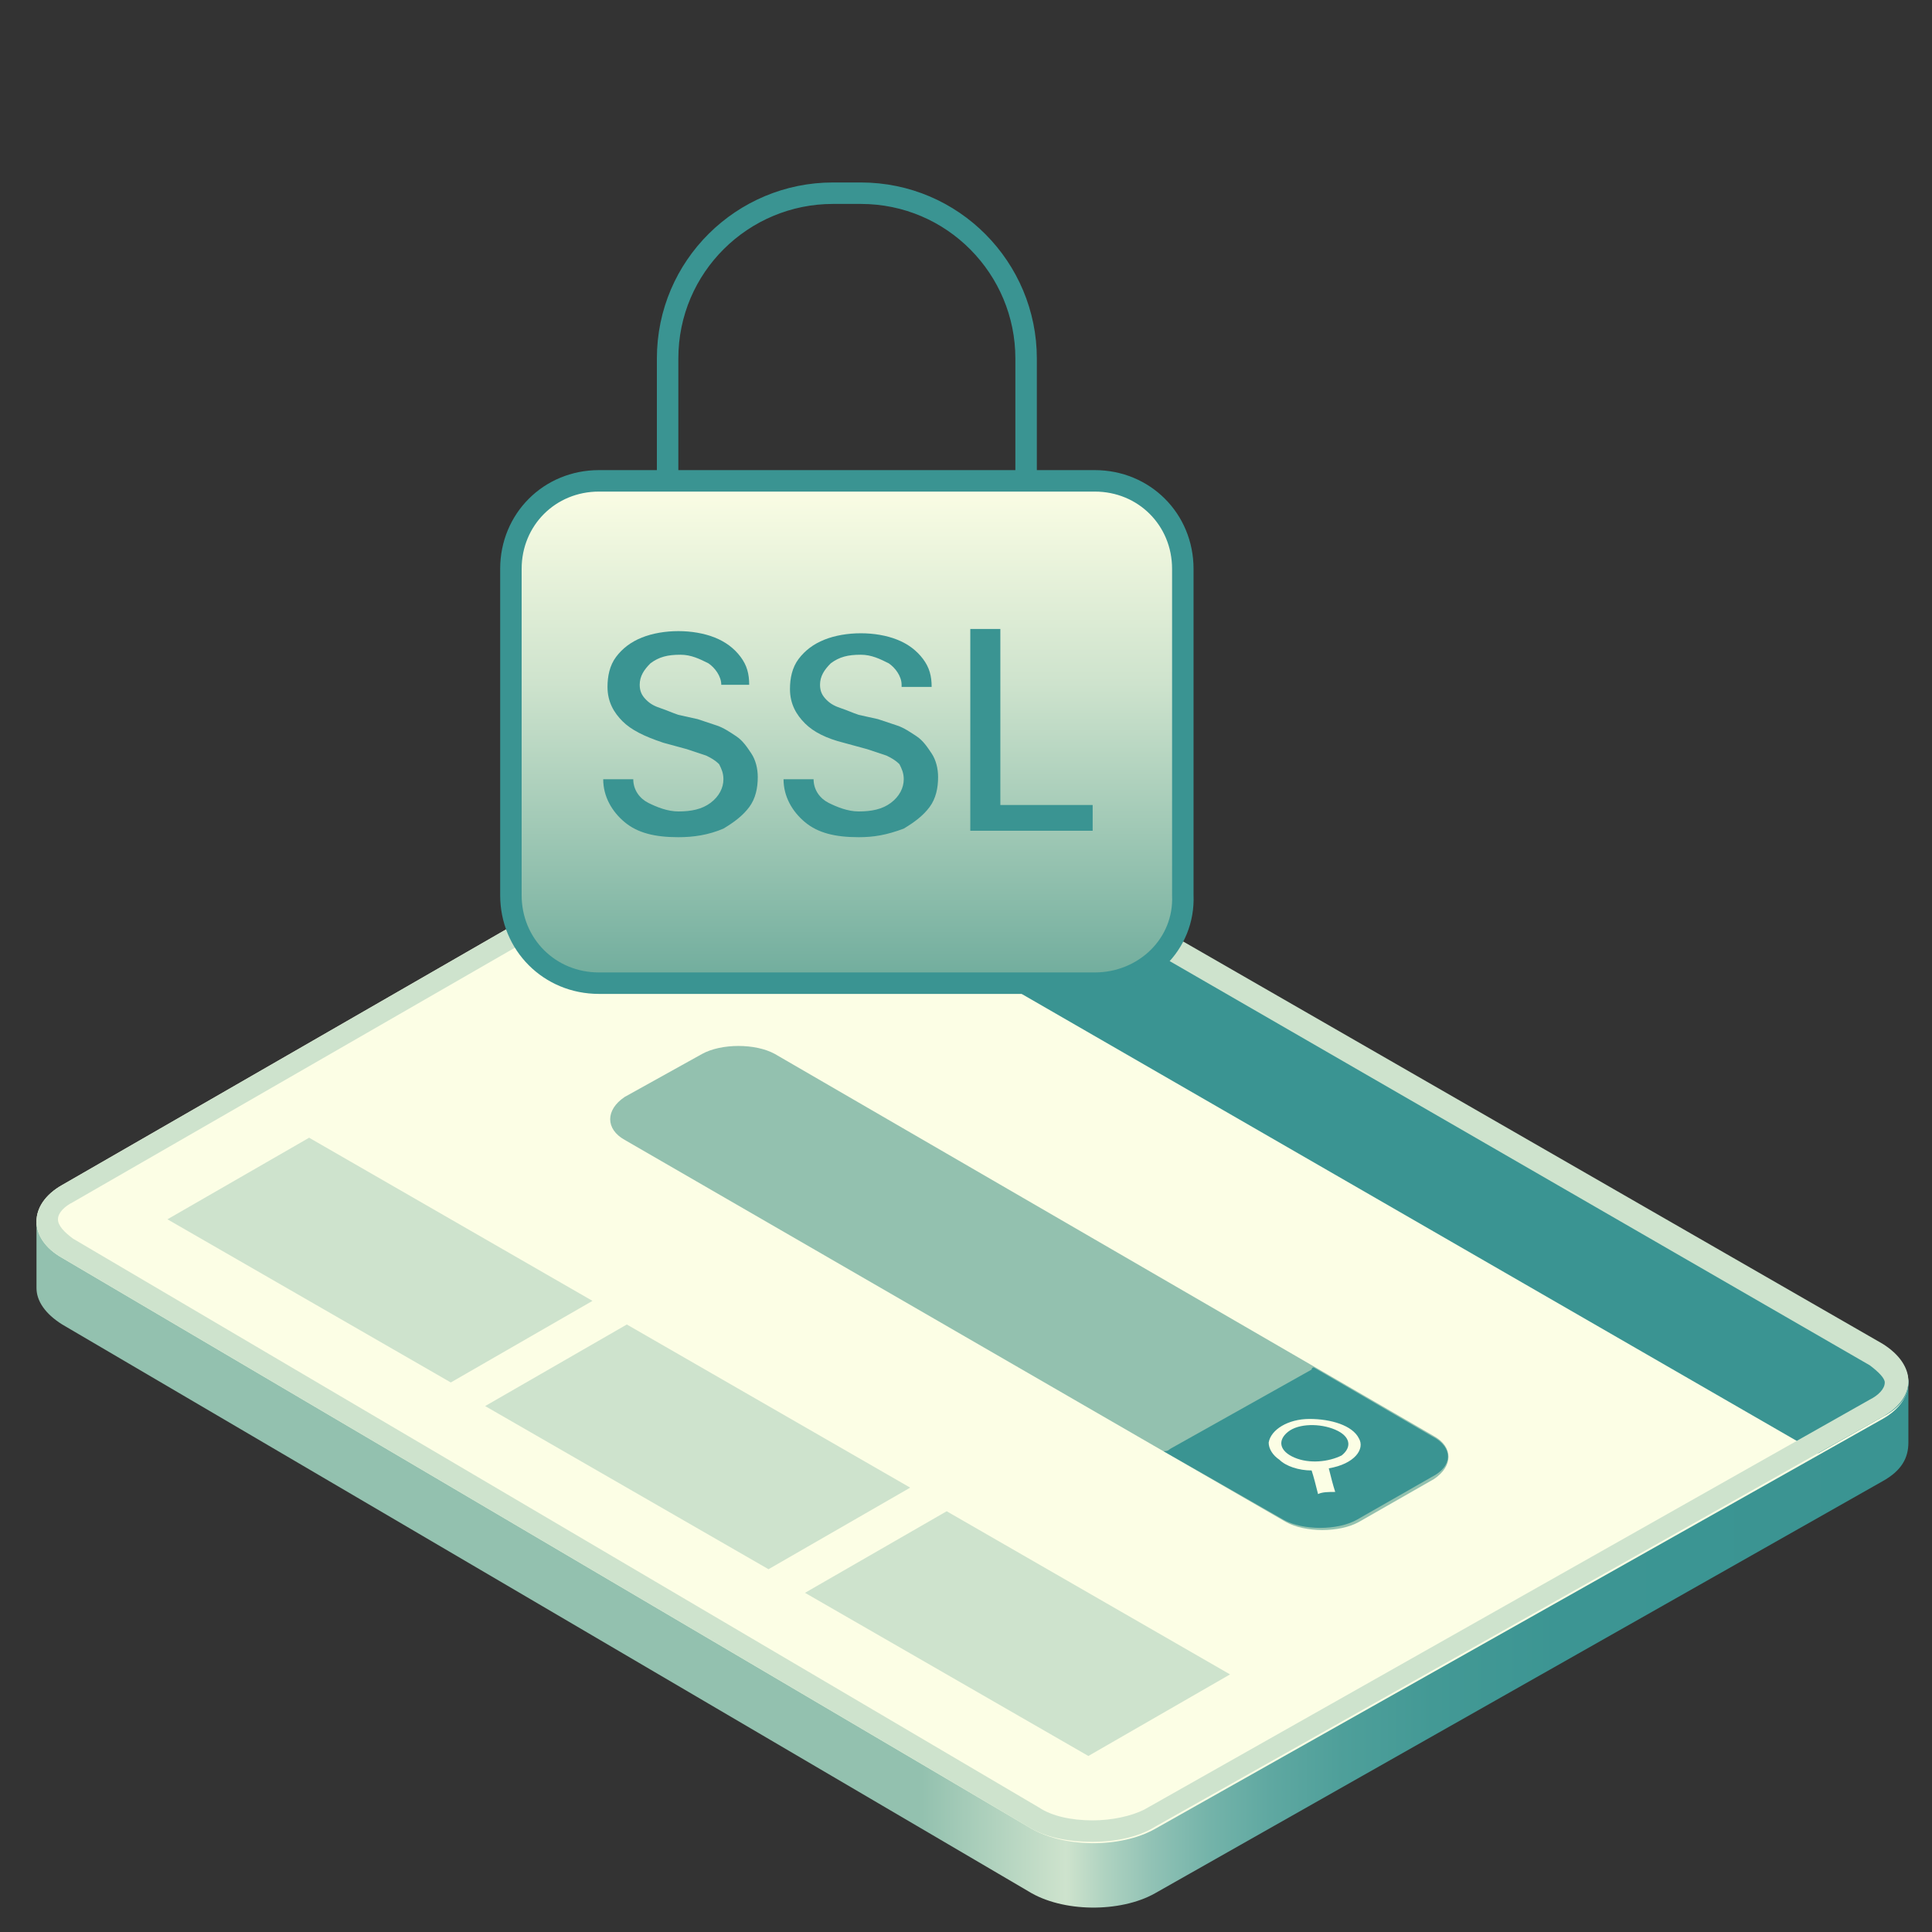 <svg width="90" height="90" viewBox="0 0 90 90" fill="none" xmlns="http://www.w3.org/2000/svg">
<rect x="0" y="0" width="90" height="90" fill="#333333" stroke="none"/>
<path d="M2.9 61.7C2.1 61.2 1.7 60.6 1.7 60C1.7 59.4 1.7 57 1.7 57L35.9 39.2C37.5 38.3 40.2 38.3 41.8 39.2L88.9 64.3C88.9 64.3 88.9 66.7 88.9 67.2C88.9 67.9 88.6 68.5 87.7 69L53.8 88.2C52.2 89.1 49.5 89.1 47.9 88.1L2.9 61.7Z" fill="url(#paint0_linear)"/>
<path d="M2.9 58.6C1.3 57.7 1.3 56.1 2.9 55.2L35.9 36.2C37.5 35.3 40.2 35.3 41.8 36.2L87.7 62.7C89.3 63.6 89.3 65.2 87.7 66.1L53.8 85.2C52.2 86.1 49.5 86.1 47.9 85.1L2.9 58.6Z" fill="#FCFEE5"/>
<path d="M87.7 62.7L41.8 36.2C40.2 35.3 37.5 35.3 35.9 36.2L32.9 37.9C33 37.9 33.1 38 33.2 38L84.7 67.7L87.7 66C89.3 65.2 89.3 63.7 87.7 62.7Z" fill="#3A9492"/>
<path d="M14.4 53L27.6 60.6L21 64.4L7.8 56.8L14.4 53Z" fill="#CEE3CD"/>
<path d="M29.2 61.7L42.4 69.3L35.8 73.1L22.6 65.5L29.2 61.7Z" fill="#CEE3CD"/>
<path d="M44.1 70.4L57.3 78L50.7 81.8L37.5 74.2L44.1 70.4Z" fill="#CEE3CD"/>
<path d="M32.7 49.1C33.6 48.6 35.2 48.6 36.1 49.1L66.8 66.9C67.7 67.4 67.7 68.3 66.8 68.9L63.3 70.9C62.4 71.4 60.8 71.4 59.9 70.9L29.1 53.1C28.2 52.6 28.2 51.7 29.1 51.1L32.7 49.1Z" fill="#93C1AF"/>
<path d="M66.7 66.9L61.2 63.7C61.2 63.7 61.1 63.7 61.1 63.8L54.5 67.5C54.4 67.6 54.3 67.6 54.2 67.6L59.8 70.8C60.7 71.3 62.3 71.3 63.2 70.8L66.7 68.8C67.7 68.3 67.7 67.4 66.7 66.9Z" fill="#3A9492"/>
<path d="M38.5 38.7C38.1 38.5 38.1 38.1 38.5 37.8C38.9 37.6 39.6 37.6 40 37.8C40.4 38 40.4 38.4 40 38.7C39.6 39 38.9 39 38.5 38.7Z" fill="#CEE3CD"/>
<path d="M41.8 40.6C41.4 40.4 41.4 40 41.8 39.7C42.2 39.4 42.9 39.5 43.3 39.7C43.7 39.9 43.7 40.3 43.3 40.6C42.9 40.9 42.2 40.9 41.8 40.6Z" fill="#CEE3CD"/>
<path d="M45 42.5C44.6 42.3 44.6 41.9 45 41.6C45.4 41.4 46.1 41.4 46.5 41.6C46.9 41.8 46.9 42.2 46.5 42.5C46.1 42.8 45.4 42.8 45 42.5Z" fill="#CEE3CD"/>
<path d="M38.8 36.5C39.7 36.5 40.6 36.7 41.2 37.1L87.1 63.6C87.5 63.9 87.8 64.2 87.8 64.4C87.8 64.7 87.5 65 87.1 65.2L53.3 84.3C52.7 84.6 51.8 84.8 50.9 84.8C49.9 84.8 49 84.6 48.4 84.2L3.4 57.7C3 57.4 2.7 57.1 2.7 56.8C2.7 56.5 3 56.2 3.4 56L36.4 37C37 36.7 37.9 36.5 38.8 36.5ZM38.8 35.5C37.7 35.5 36.7 35.7 35.9 36.2L2.9 55.2C1.3 56.1 1.3 57.7 2.9 58.6L47.9 85.1C48.7 85.6 49.8 85.8 50.9 85.8C51.9 85.8 53 85.6 53.8 85.1L87.7 66C89.3 65.1 89.3 63.6 87.7 62.6L41.8 36.2C41 35.7 39.9 35.5 38.8 35.5Z" fill="#CEE3CD"/>
<path d="M47.8 27.1H31.1V16.7C31.1 12.4 34.6 9 38.8 9H40.1C44.4 9 47.8 12.5 47.8 16.7V27.1V27.1Z" stroke="#3A9492" stroke-miterlimit="10"/>
<path d="M51 45.8H27.9C25.6 45.8 23.8 44 23.8 41.7V26.5C23.8 24.2 25.6 22.4 27.9 22.4H51C53.3 22.4 55.1 24.2 55.1 26.5V41.7C55.2 44 53.3 45.8 51 45.8Z" fill="url(#paint1_linear)" stroke="#3A9492" stroke-miterlimit="10"/>
<path d="M33.6 31.9C33.6 31.5 33.3 31.1 33 30.9C32.6 30.7 32.2 30.5 31.7 30.5C31.1 30.5 30.7 30.6 30.3 30.9C30 31.2 29.8 31.5 29.8 31.9C29.8 32.2 29.9 32.4 30.1 32.6C30.3 32.8 30.5 32.9 30.8 33C31.1 33.1 31.3 33.2 31.6 33.3L32.5 33.5C32.8 33.6 33.1 33.7 33.4 33.8C33.7 33.9 34 34.1 34.3 34.3C34.6 34.5 34.8 34.8 35 35.1C35.2 35.4 35.3 35.8 35.3 36.2C35.3 36.7 35.2 37.2 34.9 37.6C34.6 38 34.2 38.3 33.7 38.6C33 38.9 32.3 39 31.6 39C30.5 39 29.7 38.8 29.1 38.3C28.5 37.8 28.1 37.1 28.1 36.3H29.5C29.5 36.8 29.8 37.2 30.2 37.4C30.6 37.6 31.1 37.8 31.6 37.8C32.2 37.8 32.7 37.7 33.1 37.4C33.5 37.1 33.7 36.7 33.7 36.3C33.7 36 33.6 35.8 33.5 35.6C33.3 35.4 33.1 35.3 32.9 35.2C32.6 35.1 32.3 35 32 34.9L30.9 34.6C30 34.3 29.4 34 29 33.6C28.6 33.2 28.3 32.7 28.3 32C28.3 31.5 28.4 31 28.7 30.6C29 30.2 29.4 29.9 29.9 29.7C30.4 29.5 31 29.4 31.6 29.4C32.2 29.4 32.8 29.5 33.3 29.7C33.8 29.9 34.2 30.2 34.5 30.6C34.8 31 34.9 31.4 34.9 31.9H33.6Z" fill="#3A9492"/>
<path d="M42 31.9C42 31.5 41.7 31.1 41.4 30.9C41 30.7 40.6 30.5 40.1 30.5C39.5 30.5 39.1 30.6 38.7 30.9C38.4 31.2 38.2 31.5 38.2 31.9C38.2 32.2 38.3 32.4 38.5 32.6C38.7 32.8 38.9 32.9 39.2 33C39.5 33.1 39.7 33.2 40 33.3L40.9 33.5C41.2 33.6 41.5 33.7 41.8 33.8C42.1 33.9 42.4 34.1 42.7 34.3C43 34.5 43.2 34.8 43.4 35.1C43.6 35.4 43.7 35.8 43.7 36.2C43.7 36.7 43.6 37.2 43.3 37.6C43 38 42.6 38.3 42.1 38.6C41.3 38.9 40.7 39 40 39C38.9 39 38.1 38.8 37.5 38.3C36.9 37.8 36.5 37.1 36.5 36.3H37.9C37.9 36.8 38.2 37.2 38.6 37.4C39 37.6 39.5 37.8 40 37.8C40.6 37.8 41.1 37.7 41.5 37.4C41.9 37.1 42.1 36.7 42.1 36.3C42.1 36 42 35.8 41.9 35.6C41.7 35.4 41.5 35.3 41.3 35.2C41 35.1 40.7 35 40.4 34.9L39.3 34.6C38.5 34.4 37.9 34.1 37.5 33.7C37.1 33.3 36.8 32.8 36.8 32.1C36.8 31.6 36.9 31.1 37.2 30.7C37.5 30.3 37.9 30 38.4 29.8C38.9 29.6 39.5 29.5 40.1 29.5C40.7 29.5 41.3 29.6 41.8 29.8C42.3 30 42.7 30.3 43 30.7C43.3 31.1 43.4 31.5 43.4 32H42V31.9Z" fill="#3A9492"/>
<path d="M45.2 38.8V29.3H46.6V37.5H50.9V38.7H45.2V38.8Z" fill="#3A9492"/>
<path d="M61.9 68.4C62 68.8 62.1 69.2 62.2 69.5C61.9 69.5 61.6 69.5 61.4 69.6C61.3 69.2 61.2 68.8 61.1 68.5C60.5 68.5 59.9 68.3 59.6 68C59.3 67.8 59.1 67.5 59.1 67.2C59.2 66.6 60 66.1 61 66.1C62 66.1 63 66.4 63.3 67C63.6 67.5 63.1 68.2 61.9 68.4ZM60 66.7C59.5 67.1 59.6 67.6 60.3 67.9C61 68.2 61.9 68.1 62.5 67.8C63 67.4 62.9 66.9 62.2 66.6C61.5 66.3 60.5 66.3 60 66.7Z" fill="#FCFEE5"/>
<defs>
<linearGradient id="paint0_linear" x1="1.681" y1="63.73" x2="88.922" y2="63.73" gradientUnits="userSpaceOnUse">
<stop stop-color="#93C1AF"/>
<stop offset="0.473" stop-color="#93C1AF"/>
<stop offset="0.55" stop-color="#CEE3CD"/>
<stop offset="0.57" stop-color="#B0D3C1"/>
<stop offset="0.596" stop-color="#91C2B5"/>
<stop offset="0.625" stop-color="#75B4AA"/>
<stop offset="0.659" stop-color="#5FA8A1"/>
<stop offset="0.698" stop-color="#4E9F9A"/>
<stop offset="0.746" stop-color="#439995"/>
<stop offset="0.813" stop-color="#3C9593"/>
<stop offset="1" stop-color="#3A9492"/>
</linearGradient>
<linearGradient id="paint1_linear" x1="39.466" y1="45.845" x2="39.466" y2="22.406" gradientUnits="userSpaceOnUse">
<stop stop-color="#6FAC9C"/>
<stop offset="0.598" stop-color="#CEE3CD"/>
<stop offset="1" stop-color="#FCFEE5"/>
</linearGradient>
</defs>
</svg>
